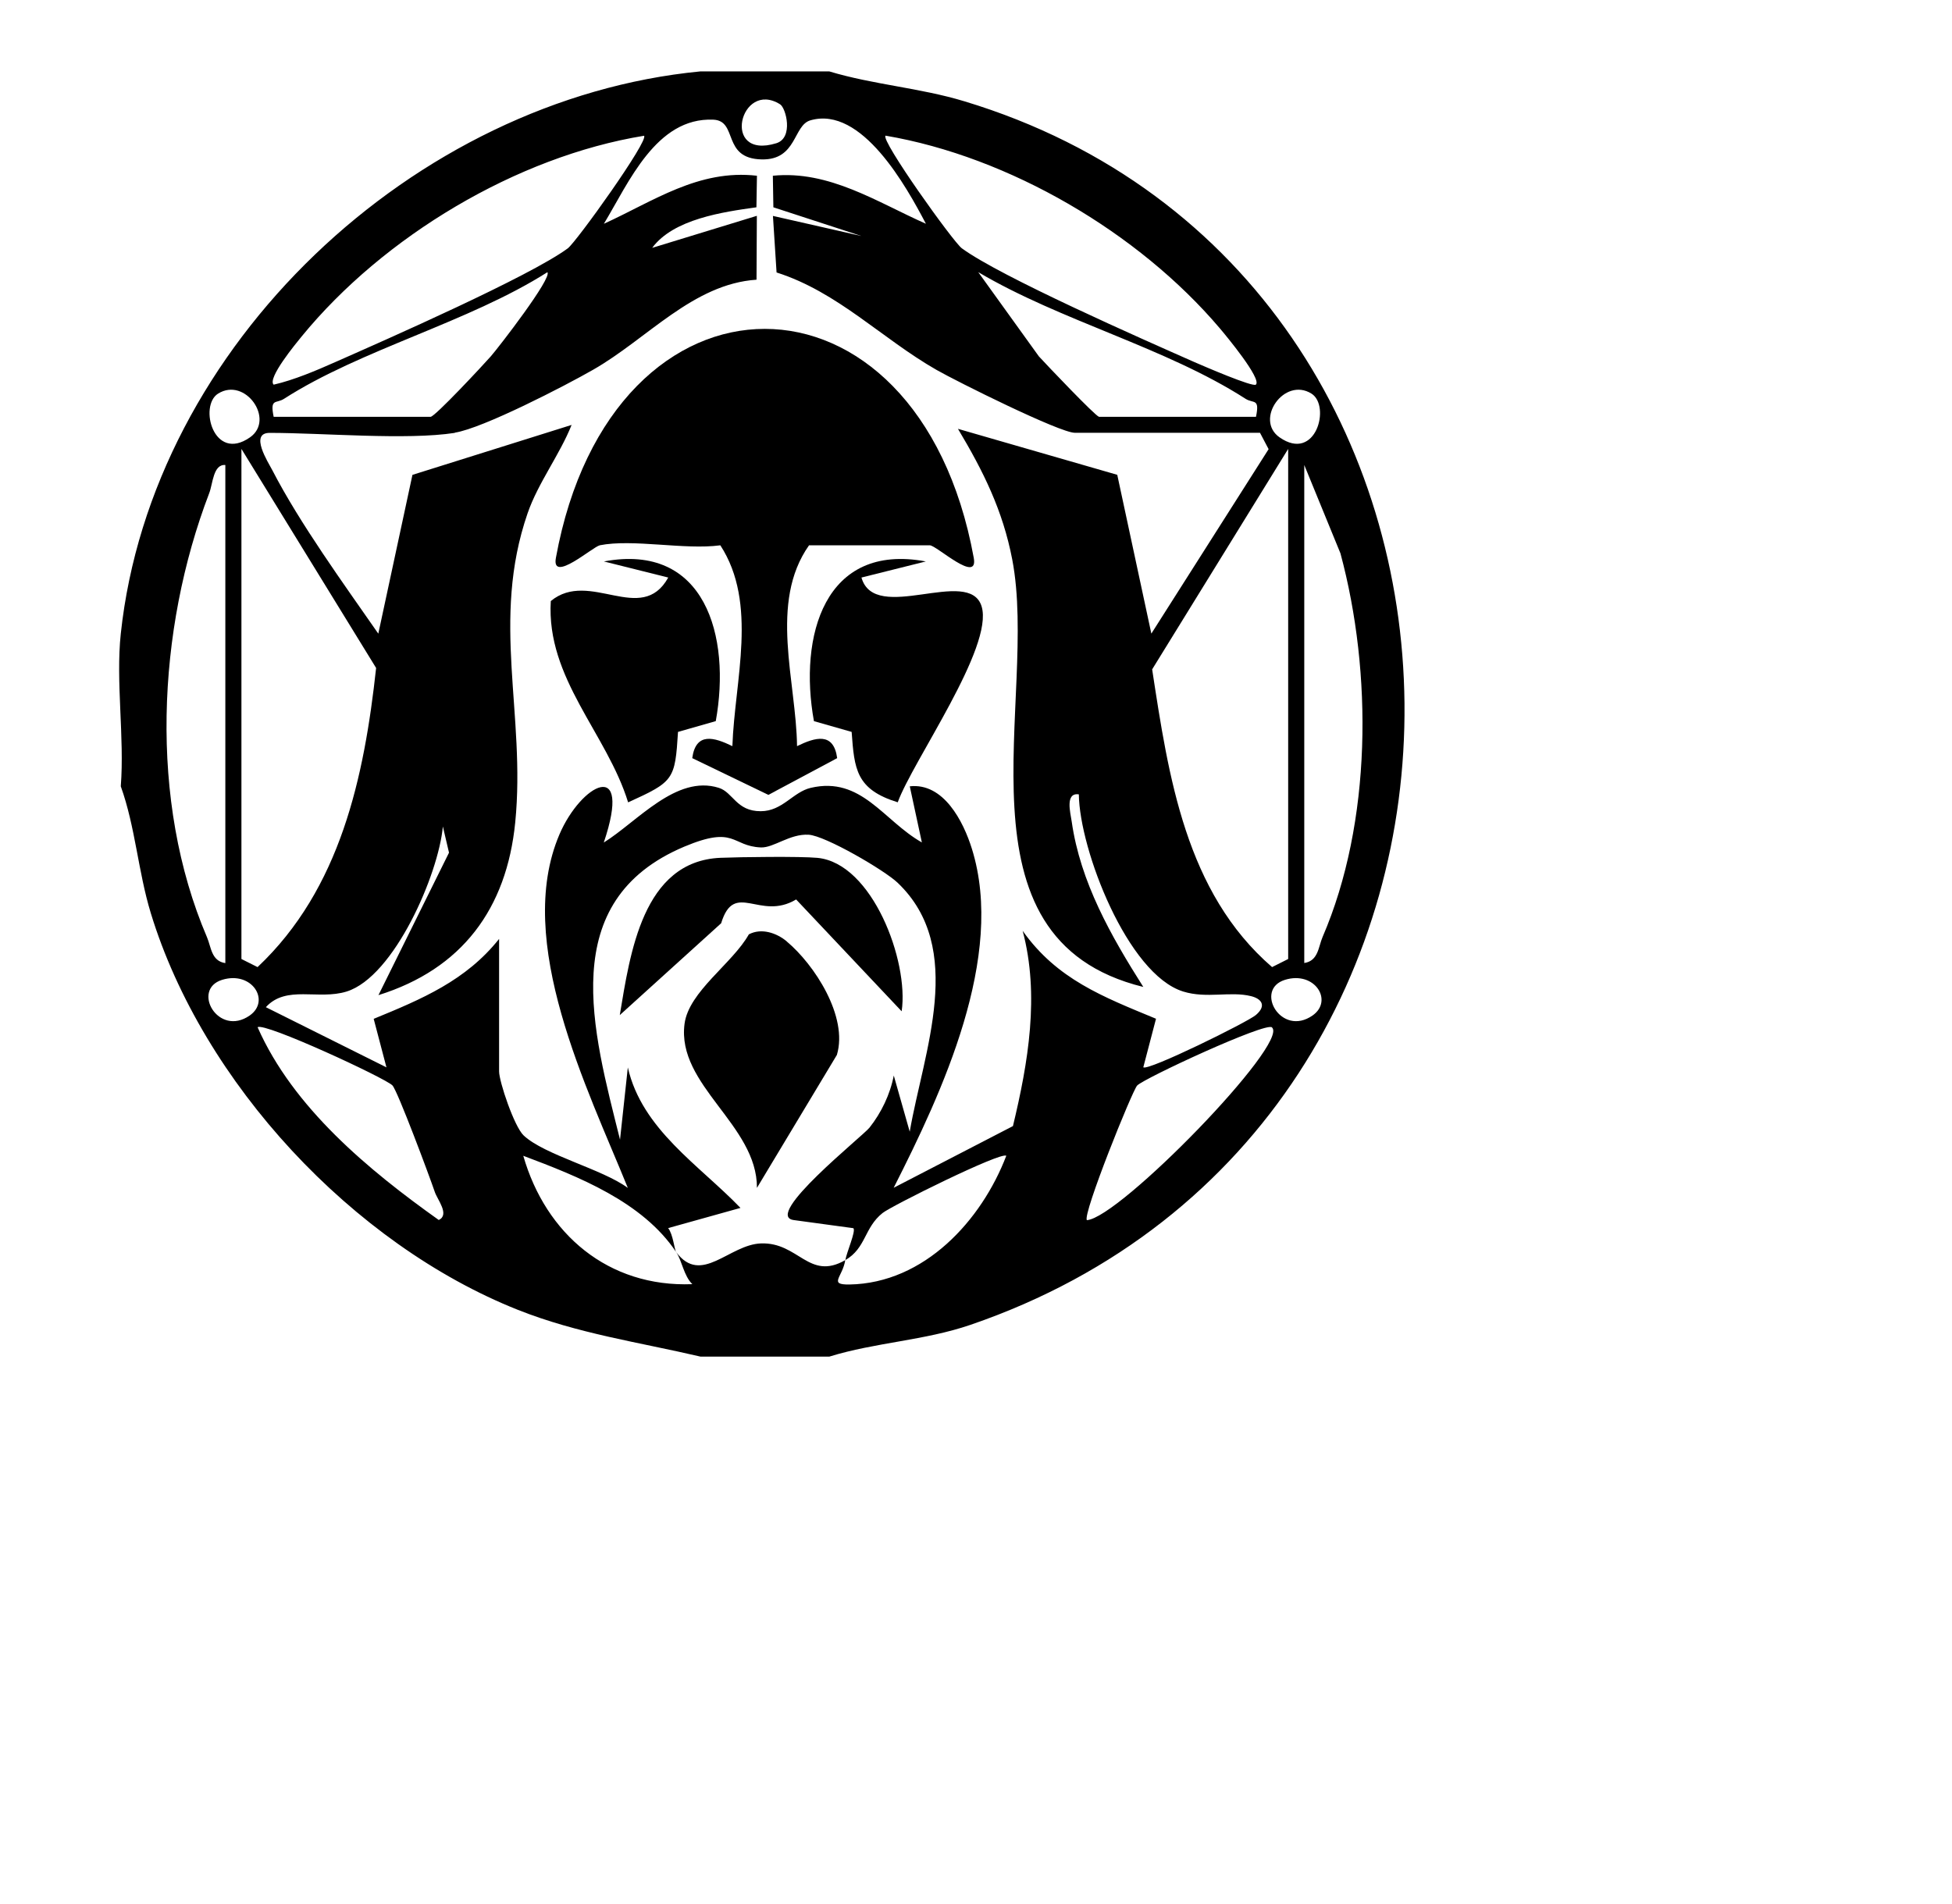 <svg viewBox="0 0 41 40" fill="none" xmlns="http://www.w3.org/2000/svg">
  <g clip-path="url(#clip0_321_98576)">
    <path
      d="M17.418 1.5C18.346 1.78 19.319 1.844 20.256 2.128C32.411 5.801 32.709 23.608 20.385 27.832C19.416 28.164 18.389 28.2 17.419 28.5H14.714C13.412 28.196 12.136 28.017 10.879 27.518C7.413 26.141 4.254 22.747 3.167 19.182C2.899 18.302 2.845 17.379 2.537 16.519C2.617 15.489 2.429 14.322 2.537 13.312C3.185 7.249 8.704 2.079 14.711 1.5H17.416H17.418ZM16.386 2.192C15.547 1.665 15.132 3.37 16.306 3.009C16.672 2.896 16.509 2.269 16.386 2.192ZM9.553 9.094C8.538 9.251 6.78 9.094 5.664 9.094C5.234 9.094 5.631 9.708 5.721 9.88C6.301 11.002 7.217 12.263 7.946 13.312L8.663 9.976L12.006 8.927C11.754 9.558 11.302 10.143 11.081 10.785C10.306 13.036 11.047 15.003 10.822 17.276C10.642 19.092 9.703 20.358 7.949 20.906L9.431 17.913L9.302 17.363C9.213 18.361 8.281 20.518 7.281 20.83C6.685 21.016 6.014 20.687 5.584 21.159L8.117 22.423L7.849 21.404C8.861 20.989 9.788 20.599 10.483 19.725V22.509C10.483 22.72 10.8 23.665 10.998 23.853C11.432 24.263 12.65 24.56 13.187 24.956C12.341 22.867 10.791 19.781 11.75 17.531C12.204 16.468 13.293 15.888 12.682 17.7C13.385 17.263 14.203 16.269 15.098 16.551C15.398 16.645 15.465 17.044 15.978 17.042C16.436 17.042 16.653 16.639 17.03 16.551C18.094 16.303 18.553 17.239 19.363 17.698L19.109 16.519C19.818 16.441 20.233 17.251 20.414 17.832C21.121 20.103 19.786 22.95 18.771 24.953L21.276 23.657C21.596 22.327 21.84 20.905 21.48 19.555C22.2 20.572 23.165 20.94 24.281 21.402L24.014 22.422C24.113 22.504 26.201 21.475 26.379 21.323C26.612 21.124 26.492 20.98 26.276 20.927C25.841 20.819 25.345 20.984 24.851 20.83C23.682 20.466 22.674 17.849 22.66 16.688C22.366 16.645 22.484 17.081 22.51 17.258C22.691 18.534 23.339 19.668 24.014 20.734C19.898 19.722 21.828 14.696 21.261 11.753C21.063 10.722 20.652 9.897 20.121 9.009L23.467 9.975L24.183 13.311L26.646 9.436L26.465 9.092H22.576C22.259 9.092 20.102 8.017 19.671 7.771C18.524 7.116 17.599 6.134 16.311 5.724L16.235 4.536L18.093 4.958L16.244 4.355L16.233 3.692C17.418 3.574 18.423 4.247 19.448 4.701C19.042 3.927 18.101 2.216 17.022 2.528C16.658 2.632 16.741 3.365 15.998 3.349C15.154 3.331 15.509 2.538 14.983 2.514C13.78 2.462 13.205 3.841 12.684 4.701C13.721 4.23 14.674 3.55 15.899 3.692L15.888 4.355C15.18 4.453 14.144 4.603 13.699 5.207L15.897 4.534L15.89 5.876C14.555 5.965 13.594 7.119 12.459 7.767C11.867 8.107 10.14 8.998 9.555 9.089L9.553 9.094ZM13.527 2.852C10.855 3.289 8.057 4.966 6.337 7.067C6.215 7.216 5.609 7.95 5.748 8.081C6.171 7.985 6.646 7.783 7.046 7.605C8.127 7.128 11.116 5.812 11.925 5.218C12.104 5.086 13.642 2.938 13.527 2.852ZM26.379 8.08C26.506 7.96 25.755 7.055 25.621 6.897C23.916 4.887 21.197 3.292 18.6 2.85C18.488 2.938 20.021 5.083 20.202 5.216C21.013 5.812 24 7.126 25.081 7.604C25.281 7.691 26.316 8.139 26.379 8.08ZM5.748 8.756H9.045C9.135 8.756 10.142 7.676 10.309 7.486C10.468 7.305 11.607 5.832 11.497 5.719C9.84 6.772 7.577 7.342 5.966 8.378C5.799 8.486 5.667 8.36 5.748 8.756ZM23.083 8.756H26.381C26.463 8.358 26.33 8.485 26.162 8.378C24.482 7.298 22.283 6.745 20.547 5.717L21.82 7.486C21.994 7.676 22.997 8.731 23.083 8.756ZM4.581 8.269C4.171 8.525 4.488 9.722 5.251 9.188C5.782 8.817 5.153 7.912 4.581 8.269ZM27.546 8.269C26.974 7.912 26.345 8.817 26.876 9.188C27.639 9.722 27.956 8.525 27.546 8.269ZM5.071 9.431V20.147L5.41 20.317C7.152 18.675 7.65 16.326 7.9 14.033L5.071 9.431ZM27.057 20.147V9.431L24.2 14.062C24.545 16.315 24.902 18.746 26.719 20.317L27.057 20.147ZM4.733 20.231V9.769C4.478 9.747 4.471 10.162 4.395 10.359C3.295 13.232 3.123 16.828 4.347 19.688C4.437 19.897 4.437 20.187 4.731 20.233L4.733 20.231ZM27.395 20.231C27.69 20.186 27.69 19.895 27.779 19.686C28.818 17.276 28.83 14.131 28.155 11.625L27.395 9.769V20.231ZM17.756 26.475C17.781 26.31 17.981 25.864 17.925 25.802L16.67 25.631C16.022 25.54 18.111 23.878 18.262 23.691C18.511 23.378 18.697 22.989 18.773 22.595L19.108 23.775C19.397 22.099 20.299 19.922 18.854 18.545C18.576 18.28 17.335 17.557 16.985 17.536C16.587 17.513 16.25 17.815 15.98 17.803C15.359 17.776 15.45 17.334 14.374 17.786C11.661 18.928 12.454 21.661 13.023 23.942L13.187 22.425C13.484 23.729 14.685 24.474 15.553 25.376L14.034 25.8C14.139 25.933 14.163 26.249 14.203 26.305C13.495 25.245 12.151 24.718 10.991 24.281C11.463 25.925 12.776 27.047 14.542 26.978C14.362 26.804 14.325 26.485 14.203 26.305C14.729 27.012 15.316 26.144 15.985 26.122C16.775 26.095 16.99 26.912 17.754 26.473C17.697 26.833 17.394 26.991 17.841 26.985C19.419 26.959 20.618 25.635 21.136 24.281C21.026 24.19 18.725 25.333 18.538 25.483C18.148 25.793 18.192 26.222 17.754 26.473L17.756 26.475ZM4.667 20.584C4.011 20.786 4.584 21.796 5.246 21.333C5.687 21.024 5.293 20.392 4.667 20.584ZM26.991 20.584C26.335 20.786 26.908 21.796 27.57 21.333C28.011 21.024 27.617 20.392 26.991 20.584ZM8.243 22.803C8.1 22.651 5.54 21.465 5.411 21.581C6.158 23.272 7.743 24.582 9.216 25.63C9.451 25.517 9.186 25.203 9.132 25.039C9.023 24.717 8.35 22.914 8.243 22.803ZM26.717 21.583C26.588 21.466 24.029 22.653 23.885 22.805C23.782 22.914 22.733 25.517 22.829 25.633C23.51 25.592 27.088 21.917 26.717 21.585V21.583Z"
      fill="currentColor"/>
    <path
      d="M12.598 11.456C12.449 11.487 11.578 12.261 11.676 11.72C12.843 5.304 19.285 5.307 20.453 11.72C20.554 12.28 19.668 11.456 19.531 11.456H16.993C16.144 12.659 16.726 14.323 16.741 15.675C17.12 15.491 17.509 15.37 17.584 15.927L16.139 16.699L14.54 15.927C14.616 15.371 15.004 15.491 15.383 15.675C15.43 14.298 15.926 12.681 15.13 11.456C14.373 11.557 13.298 11.316 12.593 11.456H12.598Z"
      fill="currentColor"/>
    <path
      d="M15.032 15.15L14.241 15.376C14.178 16.384 14.154 16.419 13.193 16.856C12.747 15.408 11.47 14.252 11.569 12.627C12.385 11.954 13.471 13.149 14.036 12.133L12.684 11.795C14.812 11.396 15.357 13.367 15.034 15.15H15.032Z"
      fill="currentColor"/>
    <path
      d="M19.446 11.795L18.094 12.133C18.375 13.123 20.358 11.887 20.618 12.74C20.879 13.594 19.17 15.989 18.856 16.855C17.979 16.583 17.945 16.159 17.888 15.376L17.096 15.15C16.773 13.368 17.314 11.396 19.446 11.795Z"
      fill="currentColor"/>
    <path
      d="M16.523 19.777C17.105 20.262 17.819 21.357 17.578 22.162L15.899 24.955C15.904 23.63 14.21 22.803 14.378 21.51C14.466 20.83 15.386 20.241 15.729 19.629C15.993 19.49 16.31 19.598 16.524 19.776L16.523 19.777Z"
      fill="currentColor"/>
    <path
      d="M18.937 21.244L16.722 18.896C15.958 19.355 15.425 18.486 15.147 19.396L13.018 21.325C13.234 20.035 13.498 18.09 15.134 18.021C15.547 18.004 16.809 17.988 17.169 18.022C18.323 18.132 19.093 20.196 18.939 21.242L18.937 21.244Z"
      fill="currentColor"/>
  </g>
  <defs>
    <clipPath id="clip0_321_98576">
      <rect width="27" height="27" fill="currentColor" transform="translate(2.5 1.5)"/>
    </clipPath>
  </defs>
</svg>
